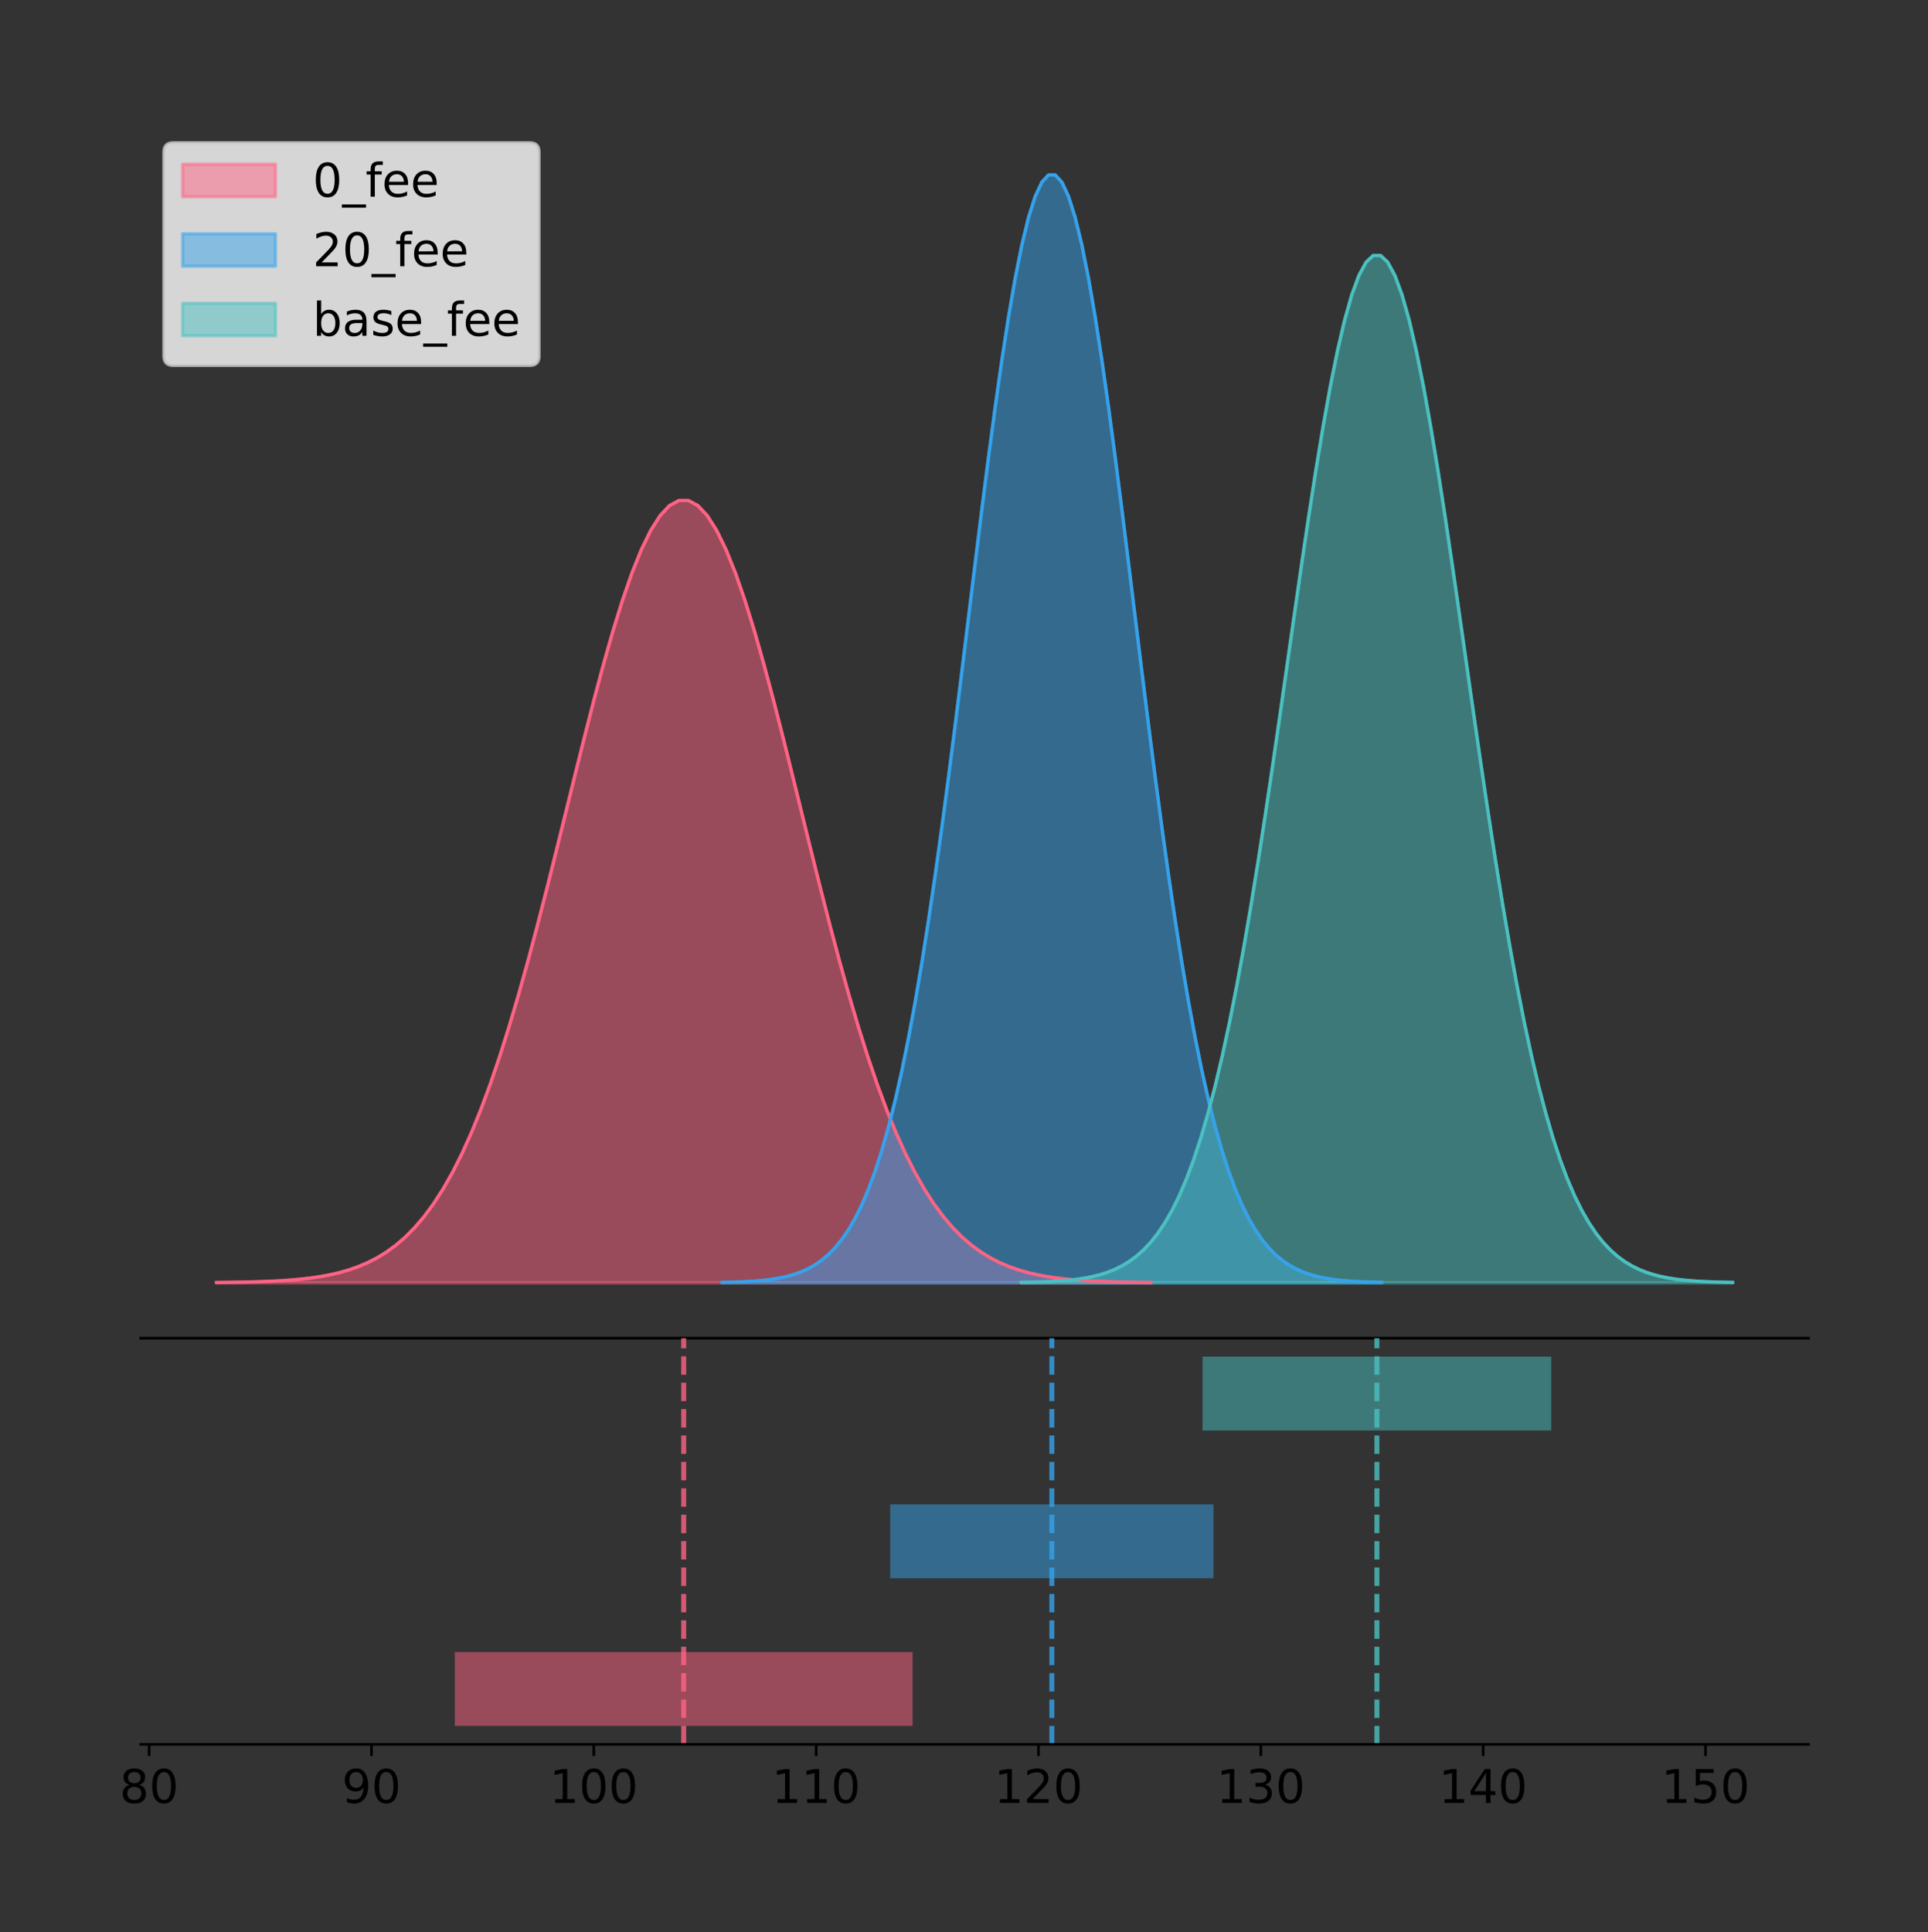 <?xml version="1.0" encoding="utf-8" standalone="no"?>
<!DOCTYPE svg PUBLIC "-//W3C//DTD SVG 1.1//EN"
  "http://www.w3.org/Graphics/SVG/1.1/DTD/svg11.dtd">
<!-- Created with matplotlib (https://matplotlib.org/) -->
<svg height="581.789pt" version="1.1" viewBox="0 0 580.575 581.789" width="580.575pt" xmlns="http://www.w3.org/2000/svg" xmlns:xlink="http://www.w3.org/1999/xlink">
 <rect x="0" y="0" width="580.575" height="581.789" fill="#333333" stroke="none"/>
 <defs>
  <style type="text/css">
*{stroke-linecap:butt;stroke-linejoin:round;}
  </style>
 </defs>
 <g id="figure_1">
  <g id="patch_1">
   <path d="M 0 581.789 
L 580.575 581.789 
L 580.575 0 
L 0 0 
z
" style="fill:none;"/>
  </g>
  <g id="axes_1">
   <g id="patch_2">
    <path d="M 42.375 402.93 
L 544.575 402.93 
L 544.575 36 
L 42.375 36 
z
" style="fill:none;"/>
   </g>
   <g id="PolyCollection_1">
    <defs>
     <path d="M 65.202 -195.538 
L 65.202 -195.617 
L 68.044 -195.647 
L 70.886 -195.687 
L 73.728 -195.741 
L 76.57 -195.811 
L 79.412 -195.905 
L 82.254 -196.027 
L 85.096 -196.186 
L 87.938 -196.39 
L 90.78 -196.651 
L 93.622 -196.984 
L 96.464 -197.403 
L 99.306 -197.928 
L 102.148 -198.581 
L 104.99 -199.388 
L 107.832 -200.376 
L 110.674 -201.579 
L 113.516 -203.032 
L 116.358 -204.774 
L 119.2 -206.846 
L 122.042 -209.293 
L 124.884 -212.16 
L 127.726 -215.495 
L 130.567 -219.343 
L 133.409 -223.748 
L 136.251 -228.751 
L 139.093 -234.386 
L 141.935 -240.681 
L 144.777 -247.655 
L 147.619 -255.315 
L 150.461 -263.655 
L 153.303 -272.653 
L 156.145 -282.271 
L 158.987 -292.454 
L 161.829 -303.127 
L 164.671 -314.199 
L 167.513 -325.558 
L 170.355 -337.077 
L 173.197 -348.614 
L 176.039 -360.014 
L 178.881 -371.113 
L 181.723 -381.741 
L 184.565 -391.726 
L 187.407 -400.902 
L 190.249 -409.108 
L 193.091 -416.196 
L 195.932 -422.036 
L 198.774 -426.516 
L 201.616 -429.553 
L 204.458 -431.086 
L 207.3 -431.086 
L 210.142 -429.553 
L 212.984 -426.516 
L 215.826 -422.036 
L 218.668 -416.196 
L 221.51 -409.108 
L 224.352 -400.902 
L 227.194 -391.726 
L 230.036 -381.741 
L 232.878 -371.113 
L 235.72 -360.014 
L 238.562 -348.614 
L 241.404 -337.077 
L 244.246 -325.558 
L 247.088 -314.199 
L 249.93 -303.127 
L 252.772 -292.454 
L 255.614 -282.271 
L 258.455 -272.653 
L 261.297 -263.655 
L 264.139 -255.315 
L 266.981 -247.655 
L 269.823 -240.681 
L 272.665 -234.386 
L 275.507 -228.751 
L 278.349 -223.748 
L 281.191 -219.343 
L 284.033 -215.495 
L 286.875 -212.16 
L 289.717 -209.293 
L 292.559 -206.846 
L 295.401 -204.774 
L 298.243 -203.032 
L 301.085 -201.579 
L 303.927 -200.376 
L 306.769 -199.388 
L 309.611 -198.581 
L 312.453 -197.928 
L 315.295 -197.403 
L 318.137 -196.984 
L 320.979 -196.651 
L 323.82 -196.39 
L 326.662 -196.186 
L 329.504 -196.027 
L 332.346 -195.905 
L 335.188 -195.811 
L 338.03 -195.741 
L 340.872 -195.687 
L 343.714 -195.647 
L 346.556 -195.617 
L 346.556 -195.538 
L 346.556 -195.538 
L 343.714 -195.538 
L 340.872 -195.538 
L 338.03 -195.538 
L 335.188 -195.538 
L 332.346 -195.538 
L 329.504 -195.538 
L 326.662 -195.538 
L 323.82 -195.538 
L 320.979 -195.538 
L 318.137 -195.538 
L 315.295 -195.538 
L 312.453 -195.538 
L 309.611 -195.538 
L 306.769 -195.538 
L 303.927 -195.538 
L 301.085 -195.538 
L 298.243 -195.538 
L 295.401 -195.538 
L 292.559 -195.538 
L 289.717 -195.538 
L 286.875 -195.538 
L 284.033 -195.538 
L 281.191 -195.538 
L 278.349 -195.538 
L 275.507 -195.538 
L 272.665 -195.538 
L 269.823 -195.538 
L 266.981 -195.538 
L 264.139 -195.538 
L 261.297 -195.538 
L 258.455 -195.538 
L 255.614 -195.538 
L 252.772 -195.538 
L 249.93 -195.538 
L 247.088 -195.538 
L 244.246 -195.538 
L 241.404 -195.538 
L 238.562 -195.538 
L 235.72 -195.538 
L 232.878 -195.538 
L 230.036 -195.538 
L 227.194 -195.538 
L 224.352 -195.538 
L 221.51 -195.538 
L 218.668 -195.538 
L 215.826 -195.538 
L 212.984 -195.538 
L 210.142 -195.538 
L 207.3 -195.538 
L 204.458 -195.538 
L 201.616 -195.538 
L 198.774 -195.538 
L 195.932 -195.538 
L 193.091 -195.538 
L 190.249 -195.538 
L 187.407 -195.538 
L 184.565 -195.538 
L 181.723 -195.538 
L 178.881 -195.538 
L 176.039 -195.538 
L 173.197 -195.538 
L 170.355 -195.538 
L 167.513 -195.538 
L 164.671 -195.538 
L 161.829 -195.538 
L 158.987 -195.538 
L 156.145 -195.538 
L 153.303 -195.538 
L 150.461 -195.538 
L 147.619 -195.538 
L 144.777 -195.538 
L 141.935 -195.538 
L 139.093 -195.538 
L 136.251 -195.538 
L 133.409 -195.538 
L 130.567 -195.538 
L 127.726 -195.538 
L 124.884 -195.538 
L 122.042 -195.538 
L 119.2 -195.538 
L 116.358 -195.538 
L 113.516 -195.538 
L 110.674 -195.538 
L 107.832 -195.538 
L 104.99 -195.538 
L 102.148 -195.538 
L 99.306 -195.538 
L 96.464 -195.538 
L 93.622 -195.538 
L 90.78 -195.538 
L 87.938 -195.538 
L 85.096 -195.538 
L 82.254 -195.538 
L 79.412 -195.538 
L 76.57 -195.538 
L 73.728 -195.538 
L 70.886 -195.538 
L 68.044 -195.538 
L 65.202 -195.538 
z
" id="me249830342" style="stroke:#ff6384;stroke-opacity:0.5;"/>
    </defs>
    <g clip-path="url(#p6ffc82bff6)">
     <use style="fill:#ff6384;fill-opacity:0.5;stroke:#ff6384;stroke-opacity:0.5;" x="0" xlink:href="#me249830342" y="581.789"/>
    </g>
   </g>
   <g id="PolyCollection_2">
    <defs>
     <path d="M 217.41 -195.538 
L 217.41 -195.65 
L 219.417 -195.692 
L 221.423 -195.749 
L 223.43 -195.825 
L 225.437 -195.925 
L 227.444 -196.058 
L 229.451 -196.23 
L 231.457 -196.455 
L 233.464 -196.744 
L 235.471 -197.115 
L 237.478 -197.585 
L 239.485 -198.179 
L 241.492 -198.923 
L 243.498 -199.848 
L 245.505 -200.99 
L 247.512 -202.39 
L 249.519 -204.093 
L 251.526 -206.151 
L 253.532 -208.617 
L 255.539 -211.552 
L 257.546 -215.017 
L 259.553 -219.078 
L 261.56 -223.801 
L 263.566 -229.25 
L 265.573 -235.488 
L 267.58 -242.572 
L 269.587 -250.552 
L 271.594 -259.468 
L 273.6 -269.344 
L 275.607 -280.192 
L 277.614 -292.002 
L 279.621 -304.744 
L 281.628 -318.365 
L 283.634 -332.786 
L 285.641 -347.901 
L 287.648 -363.58 
L 289.655 -379.667 
L 291.662 -395.98 
L 293.669 -412.318 
L 295.675 -428.462 
L 297.682 -444.18 
L 299.689 -459.23 
L 301.696 -473.372 
L 303.703 -486.366 
L 305.709 -497.987 
L 307.716 -508.025 
L 309.723 -516.294 
L 311.73 -522.64 
L 313.737 -526.94 
L 315.743 -529.111 
L 317.75 -529.111 
L 319.757 -526.94 
L 321.764 -522.64 
L 323.771 -516.294 
L 325.777 -508.025 
L 327.784 -497.987 
L 329.791 -486.366 
L 331.798 -473.372 
L 333.805 -459.23 
L 335.811 -444.18 
L 337.818 -428.462 
L 339.825 -412.318 
L 341.832 -395.98 
L 343.839 -379.667 
L 345.846 -363.58 
L 347.852 -347.901 
L 349.859 -332.786 
L 351.866 -318.365 
L 353.873 -304.744 
L 355.88 -292.002 
L 357.886 -280.192 
L 359.893 -269.344 
L 361.9 -259.468 
L 363.907 -250.552 
L 365.914 -242.572 
L 367.92 -235.488 
L 369.927 -229.25 
L 371.934 -223.801 
L 373.941 -219.078 
L 375.948 -215.017 
L 377.954 -211.552 
L 379.961 -208.617 
L 381.968 -206.151 
L 383.975 -204.093 
L 385.982 -202.39 
L 387.988 -200.99 
L 389.995 -199.848 
L 392.002 -198.923 
L 394.009 -198.179 
L 396.016 -197.585 
L 398.023 -197.115 
L 400.029 -196.744 
L 402.036 -196.455 
L 404.043 -196.23 
L 406.05 -196.058 
L 408.057 -195.925 
L 410.063 -195.825 
L 412.07 -195.749 
L 414.077 -195.692 
L 416.084 -195.65 
L 416.084 -195.538 
L 416.084 -195.538 
L 414.077 -195.538 
L 412.07 -195.538 
L 410.063 -195.538 
L 408.057 -195.538 
L 406.05 -195.538 
L 404.043 -195.538 
L 402.036 -195.538 
L 400.029 -195.538 
L 398.023 -195.538 
L 396.016 -195.538 
L 394.009 -195.538 
L 392.002 -195.538 
L 389.995 -195.538 
L 387.988 -195.538 
L 385.982 -195.538 
L 383.975 -195.538 
L 381.968 -195.538 
L 379.961 -195.538 
L 377.954 -195.538 
L 375.948 -195.538 
L 373.941 -195.538 
L 371.934 -195.538 
L 369.927 -195.538 
L 367.92 -195.538 
L 365.914 -195.538 
L 363.907 -195.538 
L 361.9 -195.538 
L 359.893 -195.538 
L 357.886 -195.538 
L 355.88 -195.538 
L 353.873 -195.538 
L 351.866 -195.538 
L 349.859 -195.538 
L 347.852 -195.538 
L 345.846 -195.538 
L 343.839 -195.538 
L 341.832 -195.538 
L 339.825 -195.538 
L 337.818 -195.538 
L 335.811 -195.538 
L 333.805 -195.538 
L 331.798 -195.538 
L 329.791 -195.538 
L 327.784 -195.538 
L 325.777 -195.538 
L 323.771 -195.538 
L 321.764 -195.538 
L 319.757 -195.538 
L 317.75 -195.538 
L 315.743 -195.538 
L 313.737 -195.538 
L 311.73 -195.538 
L 309.723 -195.538 
L 307.716 -195.538 
L 305.709 -195.538 
L 303.703 -195.538 
L 301.696 -195.538 
L 299.689 -195.538 
L 297.682 -195.538 
L 295.675 -195.538 
L 293.669 -195.538 
L 291.662 -195.538 
L 289.655 -195.538 
L 287.648 -195.538 
L 285.641 -195.538 
L 283.634 -195.538 
L 281.628 -195.538 
L 279.621 -195.538 
L 277.614 -195.538 
L 275.607 -195.538 
L 273.6 -195.538 
L 271.594 -195.538 
L 269.587 -195.538 
L 267.58 -195.538 
L 265.573 -195.538 
L 263.566 -195.538 
L 261.56 -195.538 
L 259.553 -195.538 
L 257.546 -195.538 
L 255.539 -195.538 
L 253.532 -195.538 
L 251.526 -195.538 
L 249.519 -195.538 
L 247.512 -195.538 
L 245.505 -195.538 
L 243.498 -195.538 
L 241.492 -195.538 
L 239.485 -195.538 
L 237.478 -195.538 
L 235.471 -195.538 
L 233.464 -195.538 
L 231.457 -195.538 
L 229.451 -195.538 
L 227.444 -195.538 
L 225.437 -195.538 
L 223.43 -195.538 
L 221.423 -195.538 
L 219.417 -195.538 
L 217.41 -195.538 
z
" id="m4725d19c51" style="stroke:#36a2eb;stroke-opacity:0.5;"/>
    </defs>
    <g clip-path="url(#p6ffc82bff6)">
     <use style="fill:#36a2eb;fill-opacity:0.5;stroke:#36a2eb;stroke-opacity:0.5;" x="0" xlink:href="#m4725d19c51" y="581.789"/>
    </g>
   </g>
   <g id="PolyCollection_3">
    <defs>
     <path d="M 307.499 -195.538 
L 307.499 -195.642 
L 309.663 -195.681 
L 311.827 -195.734 
L 313.991 -195.804 
L 316.155 -195.897 
L 318.32 -196.02 
L 320.484 -196.18 
L 322.648 -196.388 
L 324.812 -196.657 
L 326.976 -197 
L 329.14 -197.436 
L 331.304 -197.987 
L 333.469 -198.677 
L 335.633 -199.535 
L 337.797 -200.594 
L 339.961 -201.892 
L 342.125 -203.471 
L 344.289 -205.379 
L 346.453 -207.666 
L 348.617 -210.387 
L 350.782 -213.601 
L 352.946 -217.367 
L 355.11 -221.746 
L 357.274 -226.799 
L 359.438 -232.584 
L 361.602 -239.153 
L 363.766 -246.553 
L 365.93 -254.82 
L 368.095 -263.979 
L 370.259 -274.038 
L 372.423 -284.99 
L 374.587 -296.806 
L 376.751 -309.436 
L 378.915 -322.808 
L 381.079 -336.825 
L 383.244 -351.364 
L 385.408 -366.281 
L 387.572 -381.409 
L 389.736 -396.559 
L 391.9 -411.53 
L 394.064 -426.105 
L 396.228 -440.061 
L 398.392 -453.174 
L 400.557 -465.224 
L 402.721 -476 
L 404.885 -485.308 
L 407.049 -492.977 
L 409.213 -498.861 
L 411.377 -502.848 
L 413.541 -504.861 
L 415.705 -504.861 
L 417.87 -502.848 
L 420.034 -498.861 
L 422.198 -492.977 
L 424.362 -485.308 
L 426.526 -476 
L 428.69 -465.224 
L 430.854 -453.174 
L 433.019 -440.061 
L 435.183 -426.105 
L 437.347 -411.53 
L 439.511 -396.559 
L 441.675 -381.409 
L 443.839 -366.281 
L 446.003 -351.364 
L 448.167 -336.825 
L 450.332 -322.808 
L 452.496 -309.436 
L 454.66 -296.806 
L 456.824 -284.99 
L 458.988 -274.038 
L 461.152 -263.979 
L 463.316 -254.82 
L 465.481 -246.553 
L 467.645 -239.153 
L 469.809 -232.584 
L 471.973 -226.799 
L 474.137 -221.746 
L 476.301 -217.367 
L 478.465 -213.601 
L 480.629 -210.387 
L 482.794 -207.666 
L 484.958 -205.379 
L 487.122 -203.471 
L 489.286 -201.892 
L 491.45 -200.594 
L 493.614 -199.535 
L 495.778 -198.677 
L 497.942 -197.987 
L 500.107 -197.436 
L 502.271 -197 
L 504.435 -196.657 
L 506.599 -196.388 
L 508.763 -196.18 
L 510.927 -196.02 
L 513.091 -195.897 
L 515.256 -195.804 
L 517.42 -195.734 
L 519.584 -195.681 
L 521.748 -195.642 
L 521.748 -195.538 
L 521.748 -195.538 
L 519.584 -195.538 
L 517.42 -195.538 
L 515.256 -195.538 
L 513.091 -195.538 
L 510.927 -195.538 
L 508.763 -195.538 
L 506.599 -195.538 
L 504.435 -195.538 
L 502.271 -195.538 
L 500.107 -195.538 
L 497.942 -195.538 
L 495.778 -195.538 
L 493.614 -195.538 
L 491.45 -195.538 
L 489.286 -195.538 
L 487.122 -195.538 
L 484.958 -195.538 
L 482.794 -195.538 
L 480.629 -195.538 
L 478.465 -195.538 
L 476.301 -195.538 
L 474.137 -195.538 
L 471.973 -195.538 
L 469.809 -195.538 
L 467.645 -195.538 
L 465.481 -195.538 
L 463.316 -195.538 
L 461.152 -195.538 
L 458.988 -195.538 
L 456.824 -195.538 
L 454.66 -195.538 
L 452.496 -195.538 
L 450.332 -195.538 
L 448.167 -195.538 
L 446.003 -195.538 
L 443.839 -195.538 
L 441.675 -195.538 
L 439.511 -195.538 
L 437.347 -195.538 
L 435.183 -195.538 
L 433.019 -195.538 
L 430.854 -195.538 
L 428.69 -195.538 
L 426.526 -195.538 
L 424.362 -195.538 
L 422.198 -195.538 
L 420.034 -195.538 
L 417.87 -195.538 
L 415.705 -195.538 
L 413.541 -195.538 
L 411.377 -195.538 
L 409.213 -195.538 
L 407.049 -195.538 
L 404.885 -195.538 
L 402.721 -195.538 
L 400.557 -195.538 
L 398.392 -195.538 
L 396.228 -195.538 
L 394.064 -195.538 
L 391.9 -195.538 
L 389.736 -195.538 
L 387.572 -195.538 
L 385.408 -195.538 
L 383.244 -195.538 
L 381.079 -195.538 
L 378.915 -195.538 
L 376.751 -195.538 
L 374.587 -195.538 
L 372.423 -195.538 
L 370.259 -195.538 
L 368.095 -195.538 
L 365.93 -195.538 
L 363.766 -195.538 
L 361.602 -195.538 
L 359.438 -195.538 
L 357.274 -195.538 
L 355.11 -195.538 
L 352.946 -195.538 
L 350.782 -195.538 
L 348.617 -195.538 
L 346.453 -195.538 
L 344.289 -195.538 
L 342.125 -195.538 
L 339.961 -195.538 
L 337.797 -195.538 
L 335.633 -195.538 
L 333.469 -195.538 
L 331.304 -195.538 
L 329.14 -195.538 
L 326.976 -195.538 
L 324.812 -195.538 
L 322.648 -195.538 
L 320.484 -195.538 
L 318.32 -195.538 
L 316.155 -195.538 
L 313.991 -195.538 
L 311.827 -195.538 
L 309.663 -195.538 
L 307.499 -195.538 
z
" id="ma746fa0dc6" style="stroke:#4bc0c0;stroke-opacity:0.5;"/>
    </defs>
    <g clip-path="url(#p6ffc82bff6)">
     <use style="fill:#4bc0c0;fill-opacity:0.5;stroke:#4bc0c0;stroke-opacity:0.5;" x="0" xlink:href="#ma746fa0dc6" y="581.789"/>
    </g>
   </g>
   <g id="line2d_1">
    <path clip-path="url(#p6ffc82bff6)" d="M 65.202 386.172 
L 68.044 386.142 
L 70.886 386.102 
L 73.728 386.049 
L 76.57 385.978 
L 79.412 385.884 
L 82.254 385.762 
L 85.096 385.604 
L 87.938 385.4 
L 90.78 385.138 
L 93.622 384.806 
L 96.464 384.386 
L 99.306 383.861 
L 102.148 383.208 
L 104.99 382.401 
L 107.832 381.413 
L 110.674 380.21 
L 113.516 378.757 
L 116.358 377.016 
L 119.2 374.944 
L 122.042 372.497 
L 124.884 369.629 
L 127.726 366.294 
L 130.567 362.446 
L 133.409 358.041 
L 136.251 353.039 
L 139.093 347.404 
L 141.935 341.108 
L 144.777 334.134 
L 147.619 326.474 
L 150.461 318.135 
L 153.303 309.137 
L 156.145 299.519 
L 158.987 289.336 
L 161.829 278.662 
L 164.671 267.591 
L 167.513 256.231 
L 170.355 244.712 
L 173.197 233.175 
L 176.039 221.775 
L 178.881 210.676 
L 181.723 200.049 
L 184.565 190.063 
L 187.407 180.887 
L 190.249 172.681 
L 193.091 165.593 
L 195.932 159.754 
L 198.774 155.273 
L 201.616 152.237 
L 204.458 150.704 
L 207.3 150.704 
L 210.142 152.237 
L 212.984 155.273 
L 215.826 159.754 
L 218.668 165.593 
L 221.51 172.681 
L 224.352 180.887 
L 227.194 190.063 
L 230.036 200.049 
L 232.878 210.676 
L 235.72 221.775 
L 238.562 233.175 
L 241.404 244.712 
L 244.246 256.231 
L 247.088 267.591 
L 249.93 278.662 
L 252.772 289.336 
L 255.614 299.519 
L 258.455 309.137 
L 261.297 318.135 
L 264.139 326.474 
L 266.981 334.134 
L 269.823 341.108 
L 272.665 347.404 
L 275.507 353.039 
L 278.349 358.041 
L 281.191 362.446 
L 284.033 366.294 
L 286.875 369.629 
L 289.717 372.497 
L 292.559 374.944 
L 295.401 377.016 
L 298.243 378.757 
L 301.085 380.21 
L 303.927 381.413 
L 306.769 382.401 
L 309.611 383.208 
L 312.453 383.861 
L 315.295 384.386 
L 318.137 384.806 
L 320.979 385.138 
L 323.82 385.4 
L 326.662 385.604 
L 329.504 385.762 
L 332.346 385.884 
L 335.188 385.978 
L 338.03 386.049 
L 340.872 386.102 
L 343.714 386.142 
L 346.556 386.172 
" style="fill:none;stroke:#ff6384;stroke-linecap:square;"/>
   </g>
   <g id="line2d_2">
    <path clip-path="url(#p6ffc82bff6)" d="M 217.41 386.139 
L 219.417 386.097 
L 221.423 386.04 
L 223.43 385.965 
L 225.437 385.864 
L 227.444 385.732 
L 229.451 385.559 
L 231.457 385.334 
L 233.464 385.045 
L 235.471 384.675 
L 237.478 384.204 
L 239.485 383.61 
L 241.492 382.867 
L 243.498 381.941 
L 245.505 380.799 
L 247.512 379.399 
L 249.519 377.696 
L 251.526 375.639 
L 253.532 373.172 
L 255.539 370.238 
L 257.546 366.772 
L 259.553 362.711 
L 261.56 357.989 
L 263.566 352.539 
L 265.573 346.301 
L 267.58 339.217 
L 269.587 331.237 
L 271.594 322.322 
L 273.6 312.445 
L 275.607 301.597 
L 277.614 289.787 
L 279.621 277.045 
L 281.628 263.424 
L 283.634 249.004 
L 285.641 233.888 
L 287.648 218.209 
L 289.655 202.123 
L 291.662 185.809 
L 293.669 169.471 
L 295.675 153.327 
L 297.682 137.61 
L 299.689 122.559 
L 301.696 108.418 
L 303.703 95.423 
L 305.709 83.803 
L 307.716 73.765 
L 309.723 65.495 
L 311.73 59.15 
L 313.737 54.85 
L 315.743 52.679 
L 317.75 52.679 
L 319.757 54.85 
L 321.764 59.15 
L 323.771 65.495 
L 325.777 73.765 
L 327.784 83.803 
L 329.791 95.423 
L 331.798 108.418 
L 333.805 122.559 
L 335.811 137.61 
L 337.818 153.327 
L 339.825 169.471 
L 341.832 185.809 
L 343.839 202.123 
L 345.846 218.209 
L 347.852 233.888 
L 349.859 249.004 
L 351.866 263.424 
L 353.873 277.045 
L 355.88 289.787 
L 357.886 301.597 
L 359.893 312.445 
L 361.9 322.322 
L 363.907 331.237 
L 365.914 339.217 
L 367.92 346.301 
L 369.927 352.539 
L 371.934 357.989 
L 373.941 362.711 
L 375.948 366.772 
L 377.954 370.238 
L 379.961 373.172 
L 381.968 375.639 
L 383.975 377.696 
L 385.982 379.399 
L 387.988 380.799 
L 389.995 381.941 
L 392.002 382.867 
L 394.009 383.61 
L 396.016 384.204 
L 398.023 384.675 
L 400.029 385.045 
L 402.036 385.334 
L 404.043 385.559 
L 406.05 385.732 
L 408.057 385.864 
L 410.063 385.965 
L 412.07 386.04 
L 414.077 386.097 
L 416.084 386.139 
" style="fill:none;stroke:#36a2eb;stroke-linecap:square;"/>
   </g>
   <g id="line2d_3">
    <path clip-path="url(#p6ffc82bff6)" d="M 307.499 386.148 
L 309.663 386.108 
L 311.827 386.056 
L 313.991 385.985 
L 316.155 385.892 
L 318.32 385.77 
L 320.484 385.609 
L 322.648 385.401 
L 324.812 385.133 
L 326.976 384.789 
L 329.14 384.353 
L 331.304 383.802 
L 333.469 383.113 
L 335.633 382.255 
L 337.797 381.196 
L 339.961 379.897 
L 342.125 378.318 
L 344.289 376.41 
L 346.453 374.123 
L 348.617 371.402 
L 350.782 368.188 
L 352.946 364.423 
L 355.11 360.043 
L 357.274 354.99 
L 359.438 349.206 
L 361.602 342.636 
L 363.766 335.236 
L 365.93 326.969 
L 368.095 317.811 
L 370.259 307.751 
L 372.423 296.8 
L 374.587 284.984 
L 376.751 272.353 
L 378.915 258.981 
L 381.079 244.964 
L 383.244 230.425 
L 385.408 215.508 
L 387.572 200.381 
L 389.736 185.23 
L 391.9 170.26 
L 394.064 155.685 
L 396.228 141.728 
L 398.392 128.615 
L 400.557 116.565 
L 402.721 105.789 
L 404.885 96.481 
L 407.049 88.813 
L 409.213 82.929 
L 411.377 78.941 
L 413.541 76.928 
L 415.705 76.928 
L 417.87 78.941 
L 420.034 82.929 
L 422.198 88.813 
L 424.362 96.481 
L 426.526 105.789 
L 428.69 116.565 
L 430.854 128.615 
L 433.019 141.728 
L 435.183 155.685 
L 437.347 170.26 
L 439.511 185.23 
L 441.675 200.381 
L 443.839 215.508 
L 446.003 230.425 
L 448.167 244.964 
L 450.332 258.981 
L 452.496 272.353 
L 454.66 284.984 
L 456.824 296.8 
L 458.988 307.751 
L 461.152 317.811 
L 463.316 326.969 
L 465.481 335.236 
L 467.645 342.636 
L 469.809 349.206 
L 471.973 354.99 
L 474.137 360.043 
L 476.301 364.423 
L 478.465 368.188 
L 480.629 371.402 
L 482.794 374.123 
L 484.958 376.41 
L 487.122 378.318 
L 489.286 379.897 
L 491.45 381.196 
L 493.614 382.255 
L 495.778 383.113 
L 497.942 383.802 
L 500.107 384.353 
L 502.271 384.789 
L 504.435 385.133 
L 506.599 385.401 
L 508.763 385.609 
L 510.927 385.77 
L 513.091 385.892 
L 515.256 385.985 
L 517.42 386.056 
L 519.584 386.108 
L 521.748 386.148 
" style="fill:none;stroke:#4bc0c0;stroke-linecap:square;"/>
   </g>
   <g id="patch_3">
    <path d="M 42.375 402.93 
L 544.575 402.93 
" style="fill:none;stroke:#000000;stroke-linecap:square;stroke-linejoin:miter;stroke-width:0.8;"/>
   </g>
   <g id="legend_1">
    <g id="patch_4">
     <path d="M 52.175 110.016 
L 159.507 110.016 
Q 162.307 110.016 162.307 107.216 
L 162.307 45.8 
Q 162.307 43 159.507 43 
L 52.175 43 
Q 49.375 43 49.375 45.8 
L 49.375 107.216 
Q 49.375 110.016 52.175 110.016 
z
" style="fill:#ffffff;opacity:0.8;stroke:#cccccc;stroke-linejoin:miter;"/>
    </g>
    <g id="patch_5">
     <path d="M 54.975 59.238 
L 82.975 59.238 
L 82.975 49.438 
L 54.975 49.438 
z
" style="fill:#ff6384;opacity:0.5;stroke:#ff6384;stroke-linejoin:miter;"/>
    </g>
    <g id="text_1">
     <!-- 0_fee -->
     <defs>
      <path d="M 31.781 66.406 
Q 24.172 66.406 20.328 58.906 
Q 16.5 51.422 16.5 36.375 
Q 16.5 21.391 20.328 13.891 
Q 24.172 6.391 31.781 6.391 
Q 39.453 6.391 43.281 13.891 
Q 47.125 21.391 47.125 36.375 
Q 47.125 51.422 43.281 58.906 
Q 39.453 66.406 31.781 66.406 
z
M 31.781 74.219 
Q 44.047 74.219 50.516 64.516 
Q 56.984 54.828 56.984 36.375 
Q 56.984 17.969 50.516 8.266 
Q 44.047 -1.422 31.781 -1.422 
Q 19.531 -1.422 13.062 8.266 
Q 6.594 17.969 6.594 36.375 
Q 6.594 54.828 13.062 64.516 
Q 19.531 74.219 31.781 74.219 
z
" id="DejaVuSans-48"/>
      <path d="M 50.984 -16.609 
L 50.984 -23.578 
L -0.984 -23.578 
L -0.984 -16.609 
z
" id="DejaVuSans-95"/>
      <path d="M 37.109 75.984 
L 37.109 68.5 
L 28.516 68.5 
Q 23.688 68.5 21.797 66.547 
Q 19.922 64.594 19.922 59.516 
L 19.922 54.688 
L 34.719 54.688 
L 34.719 47.703 
L 19.922 47.703 
L 19.922 0 
L 10.891 0 
L 10.891 47.703 
L 2.297 47.703 
L 2.297 54.688 
L 10.891 54.688 
L 10.891 58.5 
Q 10.891 67.625 15.141 71.797 
Q 19.391 75.984 28.609 75.984 
z
" id="DejaVuSans-102"/>
      <path d="M 56.203 29.594 
L 56.203 25.203 
L 14.891 25.203 
Q 15.484 15.922 20.484 11.062 
Q 25.484 6.203 34.422 6.203 
Q 39.594 6.203 44.453 7.469 
Q 49.312 8.734 54.109 11.281 
L 54.109 2.781 
Q 49.266 0.734 44.188 -0.344 
Q 39.109 -1.422 33.891 -1.422 
Q 20.797 -1.422 13.156 6.188 
Q 5.516 13.812 5.516 26.812 
Q 5.516 40.234 12.766 48.109 
Q 20.016 56 32.328 56 
Q 43.359 56 49.781 48.891 
Q 56.203 41.797 56.203 29.594 
z
M 47.219 32.234 
Q 47.125 39.594 43.094 43.984 
Q 39.062 48.391 32.422 48.391 
Q 24.906 48.391 20.391 44.141 
Q 15.875 39.891 15.188 32.172 
z
" id="DejaVuSans-101"/>
     </defs>
     <g transform="translate(94.175 59.238)scale(0.14 -0.14)">
      <use xlink:href="#DejaVuSans-48"/>
      <use x="63.623" xlink:href="#DejaVuSans-95"/>
      <use x="113.623" xlink:href="#DejaVuSans-102"/>
      <use x="148.828" xlink:href="#DejaVuSans-101"/>
      <use x="210.352" xlink:href="#DejaVuSans-101"/>
     </g>
    </g>
    <g id="patch_6">
     <path d="M 54.975 80.177 
L 82.975 80.177 
L 82.975 70.377 
L 54.975 70.377 
z
" style="fill:#36a2eb;opacity:0.5;stroke:#36a2eb;stroke-linejoin:miter;"/>
    </g>
    <g id="text_2">
     <!-- 20_fee -->
     <defs>
      <path d="M 19.188 8.297 
L 53.609 8.297 
L 53.609 0 
L 7.328 0 
L 7.328 8.297 
Q 12.938 14.109 22.625 23.891 
Q 32.328 33.688 34.812 36.531 
Q 39.547 41.844 41.422 45.531 
Q 43.312 49.219 43.312 52.781 
Q 43.312 58.594 39.234 62.25 
Q 35.156 65.922 28.609 65.922 
Q 23.969 65.922 18.812 64.312 
Q 13.672 62.703 7.812 59.422 
L 7.812 69.391 
Q 13.766 71.781 18.938 73 
Q 24.125 74.219 28.422 74.219 
Q 39.75 74.219 46.484 68.547 
Q 53.219 62.891 53.219 53.422 
Q 53.219 48.922 51.531 44.891 
Q 49.859 40.875 45.406 35.406 
Q 44.188 33.984 37.641 27.219 
Q 31.109 20.453 19.188 8.297 
z
" id="DejaVuSans-50"/>
     </defs>
     <g transform="translate(94.175 80.177)scale(0.14 -0.14)">
      <use xlink:href="#DejaVuSans-50"/>
      <use x="63.623" xlink:href="#DejaVuSans-48"/>
      <use x="127.246" xlink:href="#DejaVuSans-95"/>
      <use x="177.246" xlink:href="#DejaVuSans-102"/>
      <use x="212.451" xlink:href="#DejaVuSans-101"/>
      <use x="273.975" xlink:href="#DejaVuSans-101"/>
     </g>
    </g>
    <g id="patch_7">
     <path d="M 54.975 101.115 
L 82.975 101.115 
L 82.975 91.315 
L 54.975 91.315 
z
" style="fill:#4bc0c0;opacity:0.5;stroke:#4bc0c0;stroke-linejoin:miter;"/>
    </g>
    <g id="text_3">
     <!-- base_fee -->
     <defs>
      <path d="M 48.688 27.297 
Q 48.688 37.203 44.609 42.844 
Q 40.531 48.484 33.406 48.484 
Q 26.266 48.484 22.188 42.844 
Q 18.109 37.203 18.109 27.297 
Q 18.109 17.391 22.188 11.75 
Q 26.266 6.109 33.406 6.109 
Q 40.531 6.109 44.609 11.75 
Q 48.688 17.391 48.688 27.297 
z
M 18.109 46.391 
Q 20.953 51.266 25.266 53.625 
Q 29.594 56 35.594 56 
Q 45.562 56 51.781 48.094 
Q 58.016 40.188 58.016 27.297 
Q 58.016 14.406 51.781 6.484 
Q 45.562 -1.422 35.594 -1.422 
Q 29.594 -1.422 25.266 0.953 
Q 20.953 3.328 18.109 8.203 
L 18.109 0 
L 9.078 0 
L 9.078 75.984 
L 18.109 75.984 
z
" id="DejaVuSans-98"/>
      <path d="M 34.281 27.484 
Q 23.391 27.484 19.188 25 
Q 14.984 22.516 14.984 16.5 
Q 14.984 11.719 18.141 8.906 
Q 21.297 6.109 26.703 6.109 
Q 34.188 6.109 38.703 11.406 
Q 43.219 16.703 43.219 25.484 
L 43.219 27.484 
z
M 52.203 31.203 
L 52.203 0 
L 43.219 0 
L 43.219 8.297 
Q 40.141 3.328 35.547 0.953 
Q 30.953 -1.422 24.312 -1.422 
Q 15.922 -1.422 10.953 3.297 
Q 6 8.016 6 15.922 
Q 6 25.141 12.172 29.828 
Q 18.359 34.516 30.609 34.516 
L 43.219 34.516 
L 43.219 35.406 
Q 43.219 41.609 39.141 45 
Q 35.062 48.391 27.688 48.391 
Q 23 48.391 18.547 47.266 
Q 14.109 46.141 10.016 43.891 
L 10.016 52.203 
Q 14.938 54.109 19.578 55.047 
Q 24.219 56 28.609 56 
Q 40.484 56 46.344 49.844 
Q 52.203 43.703 52.203 31.203 
z
" id="DejaVuSans-97"/>
      <path d="M 44.281 53.078 
L 44.281 44.578 
Q 40.484 46.531 36.375 47.5 
Q 32.281 48.484 27.875 48.484 
Q 21.188 48.484 17.844 46.438 
Q 14.5 44.391 14.5 40.281 
Q 14.5 37.156 16.891 35.375 
Q 19.281 33.594 26.516 31.984 
L 29.594 31.297 
Q 39.156 29.25 43.188 25.516 
Q 47.219 21.781 47.219 15.094 
Q 47.219 7.469 41.188 3.016 
Q 35.156 -1.422 24.609 -1.422 
Q 20.219 -1.422 15.453 -0.562 
Q 10.688 0.297 5.422 2 
L 5.422 11.281 
Q 10.406 8.688 15.234 7.391 
Q 20.062 6.109 24.812 6.109 
Q 31.156 6.109 34.562 8.281 
Q 37.984 10.453 37.984 14.406 
Q 37.984 18.062 35.516 20.016 
Q 33.062 21.969 24.703 23.781 
L 21.578 24.516 
Q 13.234 26.266 9.516 29.906 
Q 5.812 33.547 5.812 39.891 
Q 5.812 47.609 11.281 51.797 
Q 16.75 56 26.812 56 
Q 31.781 56 36.172 55.266 
Q 40.578 54.547 44.281 53.078 
z
" id="DejaVuSans-115"/>
     </defs>
     <g transform="translate(94.175 101.115)scale(0.14 -0.14)">
      <use xlink:href="#DejaVuSans-98"/>
      <use x="63.477" xlink:href="#DejaVuSans-97"/>
      <use x="124.756" xlink:href="#DejaVuSans-115"/>
      <use x="176.855" xlink:href="#DejaVuSans-101"/>
      <use x="238.379" xlink:href="#DejaVuSans-95"/>
      <use x="288.379" xlink:href="#DejaVuSans-102"/>
      <use x="323.584" xlink:href="#DejaVuSans-101"/>
      <use x="385.107" xlink:href="#DejaVuSans-101"/>
     </g>
    </g>
   </g>
  </g>
  <g id="axes_2">
   <g id="patch_8">
    <path d="M 42.375 525.24 
L 544.575 525.24 
L 544.575 402.93 
L 42.375 402.93 
z
" style="fill:none;"/>
   </g>
   <g id="patch_9">
    <path clip-path="url(#pc7baabdbed)" d="M 136.948 519.68 
L 274.811 519.68 
L 274.811 497.442 
L 136.948 497.442 
z
" style="fill:#ff6384;opacity:0.5;"/>
   </g>
   <g id="patch_10">
    <path clip-path="url(#pc7baabdbed)" d="M 268.072 475.204 
L 365.422 475.204 
L 365.422 452.966 
L 268.072 452.966 
z
" style="fill:#36a2eb;opacity:0.5;"/>
   </g>
   <g id="patch_11">
    <path clip-path="url(#pc7baabdbed)" d="M 362.132 430.728 
L 467.114 430.728 
L 467.114 408.49 
L 362.132 408.49 
z
" style="fill:#4bc0c0;opacity:0.5;"/>
   </g>
   <g id="matplotlib.axis_1">
    <g id="xtick_1">
     <g id="line2d_4">
      <defs>
       <path d="M 0 0 
L 0 3.5 
" id="md4ea392608" style="stroke:#000000;stroke-width:0.8;"/>
      </defs>
      <g>
       <use style="stroke:#000000;stroke-width:0.8;" x="44.907" xlink:href="#md4ea392608" y="525.24"/>
      </g>
     </g>
     <g id="text_4">
      <!-- 80 -->
      <defs>
       <path d="M 31.781 34.625 
Q 24.75 34.625 20.719 30.859 
Q 16.703 27.094 16.703 20.516 
Q 16.703 13.922 20.719 10.156 
Q 24.75 6.391 31.781 6.391 
Q 38.812 6.391 42.859 10.172 
Q 46.922 13.969 46.922 20.516 
Q 46.922 27.094 42.891 30.859 
Q 38.875 34.625 31.781 34.625 
z
M 21.922 38.812 
Q 15.578 40.375 12.031 44.719 
Q 8.5 49.078 8.5 55.328 
Q 8.5 64.062 14.719 69.141 
Q 20.953 74.219 31.781 74.219 
Q 42.672 74.219 48.875 69.141 
Q 55.078 64.062 55.078 55.328 
Q 55.078 49.078 51.531 44.719 
Q 48 40.375 41.703 38.812 
Q 48.828 37.156 52.797 32.312 
Q 56.781 27.484 56.781 20.516 
Q 56.781 9.906 50.312 4.234 
Q 43.844 -1.422 31.781 -1.422 
Q 19.734 -1.422 13.25 4.234 
Q 6.781 9.906 6.781 20.516 
Q 6.781 27.484 10.781 32.312 
Q 14.797 37.156 21.922 38.812 
z
M 18.312 54.391 
Q 18.312 48.734 21.844 45.562 
Q 25.391 42.391 31.781 42.391 
Q 38.141 42.391 41.719 45.562 
Q 45.312 48.734 45.312 54.391 
Q 45.312 60.062 41.719 63.234 
Q 38.141 66.406 31.781 66.406 
Q 25.391 66.406 21.844 63.234 
Q 18.312 60.062 18.312 54.391 
z
" id="DejaVuSans-56"/>
      </defs>
      <g transform="translate(36 542.878)scale(0.14 -0.14)">
       <use xlink:href="#DejaVuSans-56"/>
       <use x="63.623" xlink:href="#DejaVuSans-48"/>
      </g>
     </g>
    </g>
    <g id="xtick_2">
     <g id="line2d_5">
      <g>
       <use style="stroke:#000000;stroke-width:0.8;" x="111.861" xlink:href="#md4ea392608" y="525.24"/>
      </g>
     </g>
     <g id="text_5">
      <!-- 90 -->
      <defs>
       <path d="M 10.984 1.516 
L 10.984 10.5 
Q 14.703 8.734 18.5 7.812 
Q 22.312 6.891 25.984 6.891 
Q 35.75 6.891 40.891 13.453 
Q 46.047 20.016 46.781 33.406 
Q 43.953 29.203 39.594 26.953 
Q 35.25 24.703 29.984 24.703 
Q 19.047 24.703 12.672 31.312 
Q 6.297 37.938 6.297 49.422 
Q 6.297 60.641 12.938 67.422 
Q 19.578 74.219 30.609 74.219 
Q 43.266 74.219 49.922 64.516 
Q 56.594 54.828 56.594 36.375 
Q 56.594 19.141 48.406 8.859 
Q 40.234 -1.422 26.422 -1.422 
Q 22.703 -1.422 18.891 -0.688 
Q 15.094 0.047 10.984 1.516 
z
M 30.609 32.422 
Q 37.25 32.422 41.125 36.953 
Q 45.016 41.5 45.016 49.422 
Q 45.016 57.281 41.125 61.844 
Q 37.25 66.406 30.609 66.406 
Q 23.969 66.406 20.094 61.844 
Q 16.219 57.281 16.219 49.422 
Q 16.219 41.5 20.094 36.953 
Q 23.969 32.422 30.609 32.422 
z
" id="DejaVuSans-57"/>
      </defs>
      <g transform="translate(102.953 542.878)scale(0.14 -0.14)">
       <use xlink:href="#DejaVuSans-57"/>
       <use x="63.623" xlink:href="#DejaVuSans-48"/>
      </g>
     </g>
    </g>
    <g id="xtick_3">
     <g id="line2d_6">
      <g>
       <use style="stroke:#000000;stroke-width:0.8;" x="178.814" xlink:href="#md4ea392608" y="525.24"/>
      </g>
     </g>
     <g id="text_6">
      <!-- 100 -->
      <defs>
       <path d="M 12.406 8.297 
L 28.516 8.297 
L 28.516 63.922 
L 10.984 60.406 
L 10.984 69.391 
L 28.422 72.906 
L 38.281 72.906 
L 38.281 8.297 
L 54.391 8.297 
L 54.391 0 
L 12.406 0 
z
" id="DejaVuSans-49"/>
      </defs>
      <g transform="translate(165.452 542.878)scale(0.14 -0.14)">
       <use xlink:href="#DejaVuSans-49"/>
       <use x="63.623" xlink:href="#DejaVuSans-48"/>
       <use x="127.246" xlink:href="#DejaVuSans-48"/>
      </g>
     </g>
    </g>
    <g id="xtick_4">
     <g id="line2d_7">
      <g>
       <use style="stroke:#000000;stroke-width:0.8;" x="245.767" xlink:href="#md4ea392608" y="525.24"/>
      </g>
     </g>
     <g id="text_7">
      <!-- 110 -->
      <g transform="translate(232.405 542.878)scale(0.14 -0.14)">
       <use xlink:href="#DejaVuSans-49"/>
       <use x="63.623" xlink:href="#DejaVuSans-49"/>
       <use x="127.246" xlink:href="#DejaVuSans-48"/>
      </g>
     </g>
    </g>
    <g id="xtick_5">
     <g id="line2d_8">
      <g>
       <use style="stroke:#000000;stroke-width:0.8;" x="312.72" xlink:href="#md4ea392608" y="525.24"/>
      </g>
     </g>
     <g id="text_8">
      <!-- 120 -->
      <g transform="translate(299.358 542.878)scale(0.14 -0.14)">
       <use xlink:href="#DejaVuSans-49"/>
       <use x="63.623" xlink:href="#DejaVuSans-50"/>
       <use x="127.246" xlink:href="#DejaVuSans-48"/>
      </g>
     </g>
    </g>
    <g id="xtick_6">
     <g id="line2d_9">
      <g>
       <use style="stroke:#000000;stroke-width:0.8;" x="379.673" xlink:href="#md4ea392608" y="525.24"/>
      </g>
     </g>
     <g id="text_9">
      <!-- 130 -->
      <defs>
       <path d="M 40.578 39.312 
Q 47.656 37.797 51.625 33 
Q 55.609 28.219 55.609 21.188 
Q 55.609 10.406 48.188 4.484 
Q 40.766 -1.422 27.094 -1.422 
Q 22.516 -1.422 17.656 -0.516 
Q 12.797 0.391 7.625 2.203 
L 7.625 11.719 
Q 11.719 9.328 16.594 8.109 
Q 21.484 6.891 26.812 6.891 
Q 36.078 6.891 40.938 10.547 
Q 45.797 14.203 45.797 21.188 
Q 45.797 27.641 41.281 31.266 
Q 36.766 34.906 28.719 34.906 
L 20.219 34.906 
L 20.219 43.016 
L 29.109 43.016 
Q 36.375 43.016 40.234 45.922 
Q 44.094 48.828 44.094 54.297 
Q 44.094 59.906 40.109 62.906 
Q 36.141 65.922 28.719 65.922 
Q 24.656 65.922 20.016 65.031 
Q 15.375 64.156 9.812 62.312 
L 9.812 71.094 
Q 15.438 72.656 20.344 73.438 
Q 25.25 74.219 29.594 74.219 
Q 40.828 74.219 47.359 69.109 
Q 53.906 64.016 53.906 55.328 
Q 53.906 49.266 50.438 45.094 
Q 46.969 40.922 40.578 39.312 
z
" id="DejaVuSans-51"/>
      </defs>
      <g transform="translate(366.311 542.878)scale(0.14 -0.14)">
       <use xlink:href="#DejaVuSans-49"/>
       <use x="63.623" xlink:href="#DejaVuSans-51"/>
       <use x="127.246" xlink:href="#DejaVuSans-48"/>
      </g>
     </g>
    </g>
    <g id="xtick_7">
     <g id="line2d_10">
      <g>
       <use style="stroke:#000000;stroke-width:0.8;" x="446.626" xlink:href="#md4ea392608" y="525.24"/>
      </g>
     </g>
     <g id="text_10">
      <!-- 140 -->
      <defs>
       <path d="M 37.797 64.312 
L 12.891 25.391 
L 37.797 25.391 
z
M 35.203 72.906 
L 47.609 72.906 
L 47.609 25.391 
L 58.016 25.391 
L 58.016 17.188 
L 47.609 17.188 
L 47.609 0 
L 37.797 0 
L 37.797 17.188 
L 4.891 17.188 
L 4.891 26.703 
z
" id="DejaVuSans-52"/>
      </defs>
      <g transform="translate(433.264 542.878)scale(0.14 -0.14)">
       <use xlink:href="#DejaVuSans-49"/>
       <use x="63.623" xlink:href="#DejaVuSans-52"/>
       <use x="127.246" xlink:href="#DejaVuSans-48"/>
      </g>
     </g>
    </g>
    <g id="xtick_8">
     <g id="line2d_11">
      <g>
       <use style="stroke:#000000;stroke-width:0.8;" x="513.579" xlink:href="#md4ea392608" y="525.24"/>
      </g>
     </g>
     <g id="text_11">
      <!-- 150 -->
      <defs>
       <path d="M 10.797 72.906 
L 49.516 72.906 
L 49.516 64.594 
L 19.828 64.594 
L 19.828 46.734 
Q 21.969 47.469 24.109 47.828 
Q 26.266 48.188 28.422 48.188 
Q 40.625 48.188 47.75 41.5 
Q 54.891 34.812 54.891 23.391 
Q 54.891 11.625 47.562 5.094 
Q 40.234 -1.422 26.906 -1.422 
Q 22.312 -1.422 17.547 -0.641 
Q 12.797 0.141 7.719 1.703 
L 7.719 11.625 
Q 12.109 9.234 16.797 8.062 
Q 21.484 6.891 26.703 6.891 
Q 35.156 6.891 40.078 11.328 
Q 45.016 15.766 45.016 23.391 
Q 45.016 31 40.078 35.438 
Q 35.156 39.891 26.703 39.891 
Q 22.75 39.891 18.812 39.016 
Q 14.891 38.141 10.797 36.281 
z
" id="DejaVuSans-53"/>
      </defs>
      <g transform="translate(500.217 542.878)scale(0.14 -0.14)">
       <use xlink:href="#DejaVuSans-49"/>
       <use x="63.623" xlink:href="#DejaVuSans-53"/>
       <use x="127.246" xlink:href="#DejaVuSans-48"/>
      </g>
     </g>
    </g>
   </g>
   <g id="line2d_12">
    <path clip-path="url(#pc7baabdbed)" d="M 205.879 525.24 
L 205.879 402.93 
" style="fill:none;stroke:#ff6384;stroke-dasharray:5.55,2.4;stroke-dashoffset:0;stroke-opacity:0.8;stroke-width:1.5;"/>
   </g>
   <g id="line2d_13">
    <path clip-path="url(#pc7baabdbed)" d="M 316.747 525.24 
L 316.747 402.93 
" style="fill:none;stroke:#36a2eb;stroke-dasharray:5.55,2.4;stroke-dashoffset:0;stroke-opacity:0.8;stroke-width:1.5;"/>
   </g>
   <g id="line2d_14">
    <path clip-path="url(#pc7baabdbed)" d="M 414.623 525.24 
L 414.623 402.93 
" style="fill:none;stroke:#4bc0c0;stroke-dasharray:5.55,2.4;stroke-dashoffset:0;stroke-opacity:0.8;stroke-width:1.5;"/>
   </g>
   <g id="patch_12">
    <path d="M 42.375 525.24 
L 544.575 525.24 
" style="fill:none;stroke:#000000;stroke-linecap:square;stroke-linejoin:miter;stroke-width:0.8;"/>
   </g>
  </g>
 </g>
 <defs>
  <clipPath id="p6ffc82bff6">
   <rect height="366.93" width="502.2" x="42.375" y="36"/>
  </clipPath>
  <clipPath id="pc7baabdbed">
   <rect height="122.31" width="502.2" x="42.375" y="402.93"/>
  </clipPath>
 </defs>
</svg>
